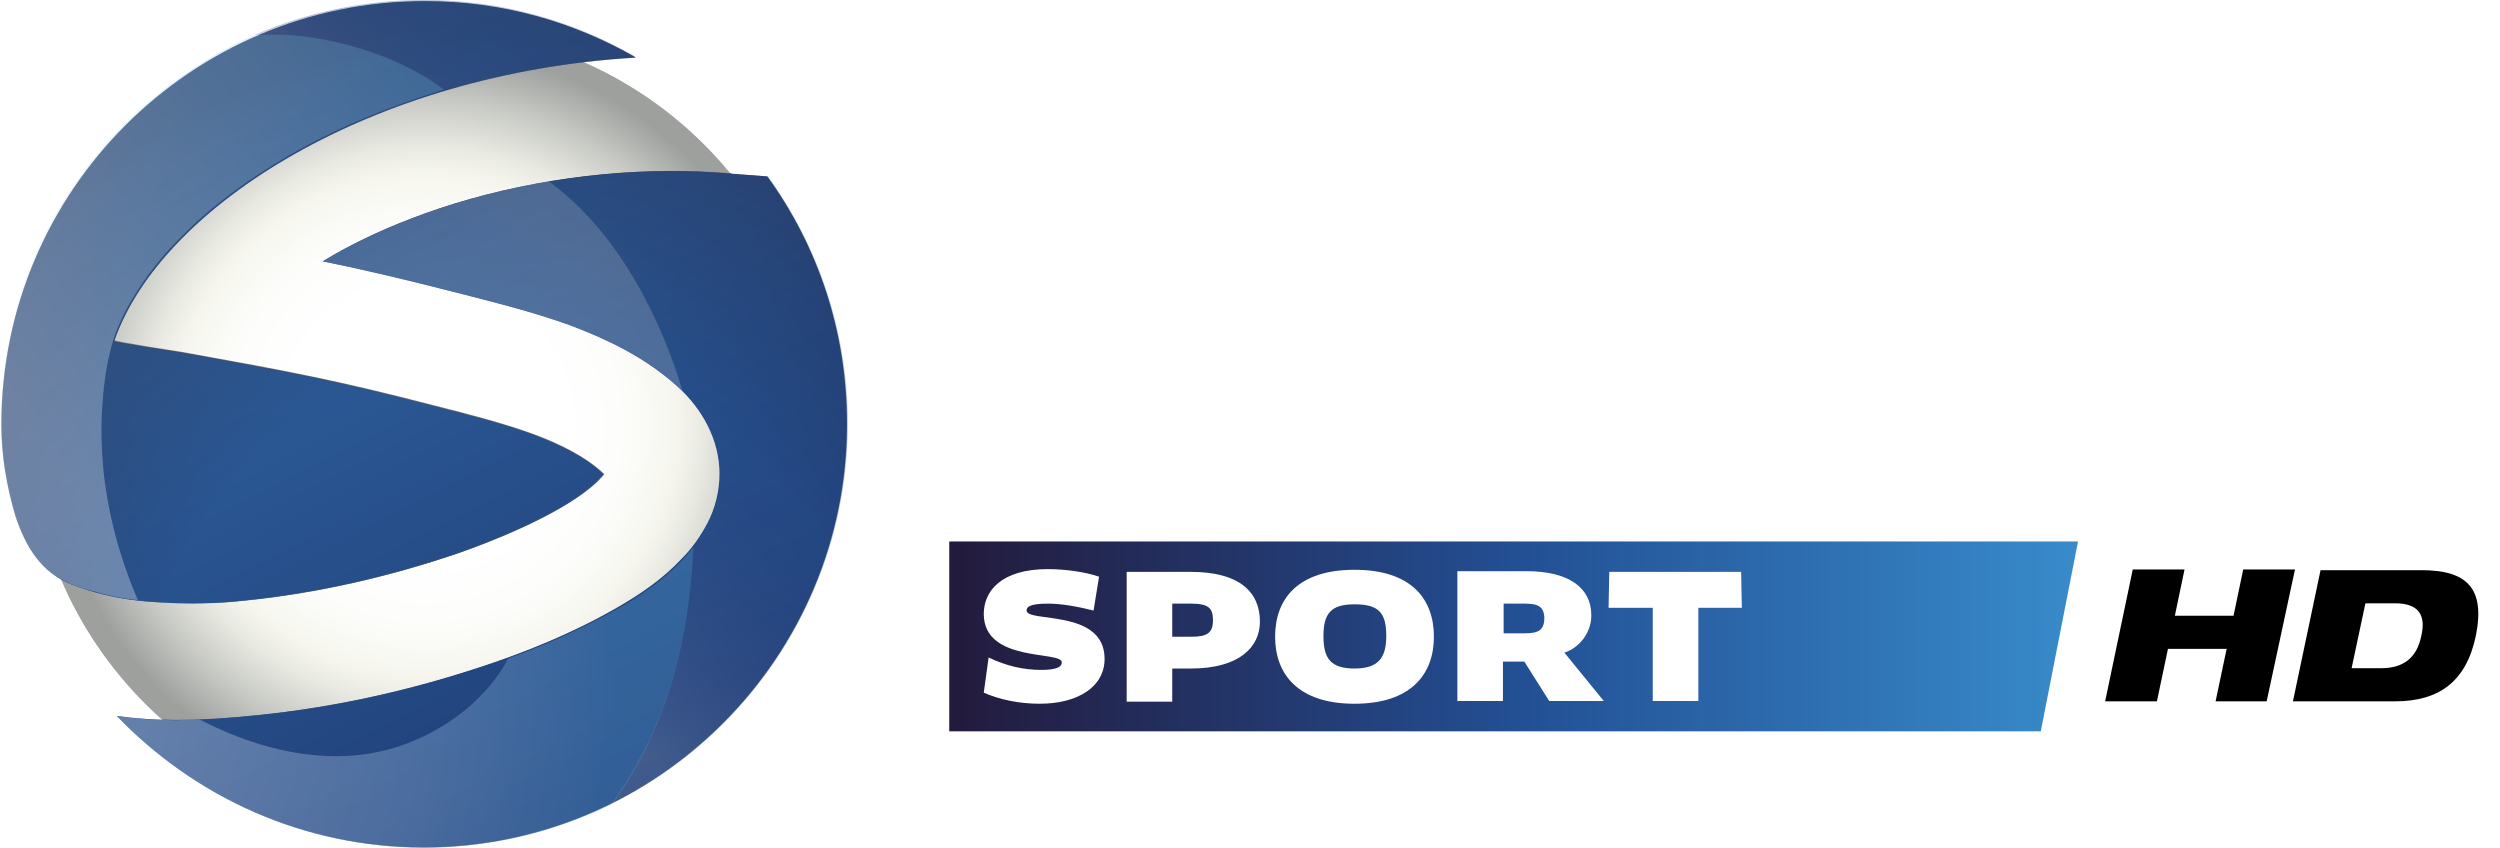 <svg width="796.29" height="270" version="1.1" viewBox="0 0 796.29 270" xml:space="preserve" xmlns="http://www.w3.org/2000/svg"><defs><radialGradient id="XMLID_8_-1" cx="391.74" cy="414.65" r="233.83" gradientTransform="matrix(.539 0 0 .539 -76.029 -88.33)" gradientUnits="userSpaceOnUse"><stop stop-color="#fff" offset=".343"/><stop stop-color="#FDFDFC" offset=".489"/><stop stop-color="#F8F8F2" offset=".603"/><stop stop-color="#F5F5ED" offset=".64"/><stop stop-color="#E8E9E1" offset=".705"/><stop stop-color="#C6C8C3" offset=".825"/><stop stop-color="#9DA09D" offset=".949"/></radialGradient><clipPath id="clipPath1658"><path d="m184.78-534.18c-129.1 0-233.8 104.7-233.8 233.8s104.7 233.8 233.8 233.8c129.2 0 233.8-104.7 233.8-233.8 0.1-129.1-104.6-233.8-233.8-233.8z"/></clipPath><filter id="filter1583" x="-.048" y="-.048" width="1.096" height="1.096" color-interpolation-filters="sRGB"><feGaussianBlur stdDeviation="10.023"/></filter><radialGradient id="SVGID_6_-0" cx="-962.81" cy="966.67" r="164.99" gradientTransform="matrix(.644 0 0 .644 1051.5 -379.22)" gradientUnits="userSpaceOnUse"><stop stop-color="#1D488A" offset=".522"/><stop stop-color="#1E1C40" offset="1"/></radialGradient><linearGradient id="SVGID_7_-9" x1="395.49" x2="452.99" y1="149.89" y2="262.3" gradientTransform="matrix(2.114 0 0 2.114 -749.81 -282.69)" gradientUnits="userSpaceOnUse"><stop stop-color="#5AA7DC" offset="0"/><stop stop-color="#1E1C40" offset="1"/></linearGradient><radialGradient id="SVGID_8_-0" cx="-1086.6" cy="957.88" r="148.94" gradientTransform="matrix(1.362 0 0 1.362 1473.5 -1084.5)" gradientUnits="userSpaceOnUse"><stop stop-color="#fff" offset="0"/><stop stop-color="#F9FBFE" offset=".118"/><stop stop-color="#E8F0FB" offset=".292"/><stop stop-color="#CCDEF4" offset=".501"/><stop stop-color="#A0C6EA" offset=".736"/><stop stop-color="#5DA8DD" offset=".991"/><stop stop-color="#5AA7DC" offset="1"/></radialGradient><linearGradient id="SVGID_9_-6" x1="359.82" x2="469.99" y1="199.75" y2="111.49" gradientTransform="matrix(2.114 0 0 2.114 -749.81 -282.69)" gradientUnits="userSpaceOnUse"><stop stop-color="#fff" offset="0"/><stop stop-color="#5AA7DC" offset=".61"/></linearGradient><linearGradient id="SVGID_10_-7" x1="403.95" x2="434.11" y1="164.08" y2="124.2" gradientTransform="matrix(2.114 0 0 2.114 -749.81 -282.69)" gradientUnits="userSpaceOnUse"><stop stop-color="#fff" offset=".005"/><stop stop-color="#E0E0EF" offset=".04"/><stop stop-color="#B9BCD9" offset=".091"/><stop stop-color="#959CC4" offset=".146"/><stop stop-color="#7581B3" offset=".206"/><stop stop-color="#5B6DA5" offset=".271"/><stop stop-color="#455E9B" offset=".343"/><stop stop-color="#345393" offset=".424"/><stop stop-color="#284D8E" offset=".521"/><stop stop-color="#20498B" offset=".649"/><stop stop-color="#1D488A" offset=".929"/></linearGradient><linearGradient id="SVGID_11_-7" x1="428.96" x2="492.61" y1="230.8" y2="147.04" gradientTransform="matrix(2.114 0 0 2.114 -749.81 -282.69)" gradientUnits="userSpaceOnUse"><stop stop-color="#fff" offset=".005"/><stop stop-color="#D2D4E7" offset=".053"/><stop stop-color="#AAAED0" offset=".104"/><stop stop-color="#868EBC" offset=".158"/><stop stop-color="#6675AB" offset=".215"/><stop stop-color="#4C639E" offset=".275"/><stop stop-color="#385695" offset=".34"/><stop stop-color="#2A4E8F" offset=".411"/><stop stop-color="#20498B" offset=".493"/><stop stop-color="#1D488A" offset=".615"/></linearGradient><filter id="filter1952" x="-.038" y="-.065" width="1.076" height="1.131" color-interpolation-filters="sRGB"><feGaussianBlur stdDeviation="3.363"/></filter><linearGradient id="SVGID_12_-7" x1="411.49" x2="451.86" y1="151.28" y2="212.27" gradientUnits="userSpaceOnUse"><stop stop-color="#5AA7DC" offset="0"/><stop stop-color="#66ABDE" offset=".011"/><stop stop-color="#92BEE7" offset=".062"/><stop stop-color="#B3CFEE" offset=".12"/><stop stop-color="#CCDEF4" offset=".185"/><stop stop-color="#E0EBF9" offset=".257"/><stop stop-color="#EEF4FC" offset=".342"/><stop stop-color="#F8FAFE" offset=".446"/><stop stop-color="#FEFEFF" offset=".593"/><stop stop-color="#fff" offset="1"/></linearGradient>
	<linearGradient id="SVGID_13_" x1="348.49" x2="512.04" y1="319.35" y2="319.35" gradientUnits="userSpaceOnUse">
		<stop stop-color="#231A3C" offset="0"/>
		<stop stop-color="#235095" offset=".511"/>
		<stop stop-color="#388BCA" offset="1"/>
	</linearGradient>
</defs>
<g transform="translate(4.0964e-6 2.15e-6)"><g transform="translate(.31 .133)"><path d="m134.94 9.049c-69.533 0-125.92 56.391-125.92 125.92s56.391 125.92 125.92 125.92c69.587 0 125.92-56.391 125.92-125.92 0.054-69.533-56.338-125.92-125.92-125.92z" fill="url(#XMLID_8_-1)" stroke-width=".539"/><g transform="matrix(.539 0 0 .539 35.417 296.76)" clip-path="url(#clipPath1658)" fill="#757576" filter="url(#filter1583)"><path d="m3.4-127.63c11.8 1.5 23.5 2.2 34.9 2.2 16.4 0 32.3-1.2 47.1-2.7 48.2-4.9 95.9-15.7 141.3-31.4 16.1-5.6 45.1-16.4 72.3-32.1 13.7-8 27-17 38.5-29 5.7-6 11.1-12.9 15.3-21.2s7.2-18.3 7.2-29.2c0.2-20.3-10.8-38.9-25.3-51.7-19.3-17.4-41.8-28-63.8-36s-43.9-13.3-62.3-18.1c-33.8-8.8-58.2-14.4-83.6-19.6 15.3-9.2 32.7-17.8 51.6-25 45.7-17.6 100.1-28.4 154.7-28.4 10.2 0 20.5 0.4 30.7 1.1l25.9 2c29.7 41.2 47.2 91.7 47.2 146.3 0 138.4-112.2 250.6-250.6 250.6-71.1 0-135.5-29.9-181.1-77.8zm-26.8-77.8c26.8 10.2 47.6 10.4 61.6 10.9 13.1 0.5 26.9 0 40.4-1.4 42.6-4.3 85.3-14 125.9-28 9-3.1 23.5-8.5 38.2-15.3 14.7-6.7 29.7-15.1 39.2-22.8 4.3-3.3 7.3-6.5 8.9-8.6-0.5-0.5-1-1.1-1.8-1.7-9.1-8.3-23.7-16.1-41.1-22.4s-37.2-11.3-56.2-16.2c-60.3-15.6-86.7-20.4-149.2-31.7 0 0-41.5-6.4-41.3-7.2 27.8-80.3 153-158.8 308.6-167.7-36.8-21.3-79.3-33.5-124.9-33.5-138.4 0-250.6 112.2-250.6 250.6 0 18.5 3.1 36.5 8.3 53.6 6.8 20 16.4 34.8 34 41.4z"/><path d="m260-442.63c48.5 36.1 70.9 99.7 77.7 122.7-19.2-18.5-44.7-30.9-66.7-38.8-22-8-43.9-13.3-62.3-18.1-33.8-8.8-58.2-14.4-83.6-19.6 15.3-9.2 32.7-17.8 51.7-25 25.1-9.7 52.9-17.3 81.9-22.2 0 0 0.8 0.6 1.3 1z" opacity=".17"/><path d="m51.6-125.63c-4.1 0.1-9.4 0.3-13.5 0.3-11.4 0-23.1-0.7-34.9-2.2 45.6 47.9 110 77.8 181.4 77.8 40 0 77.8-9.4 111.4-26.1 40.1-55.9 46.1-115.3 47.9-152.1-2.1 2.6-4.2 5.1-6.5 7.4-11.5 12-24.9 21.1-38.5 29-23.4 13.5-48.2 23.4-64.9 29.5-14.4 27.6-45.1 48.8-77.4 55.6-21 4.4-56.6 5.5-104.4-18.8z" opacity=".31"/><path d="m-57.5-246.73c4.8 14 11.9 28.1 24.6 36.5 7.2 4.8 15.7 7.3 23.9 9.6 8 2.2 16.2 3.8 24.5 4.7-10.6-24.7-17.8-50.7-20.3-77.5-1.2-13.3-1.4-26.7-0.3-39.9 1-12.1 2.6-24.8 6.2-36.4 3.4-10.9 9.2-21.3 15.5-30.8 7.2-11 15.7-21 24.9-30.3 18.6-18.8 40.3-34.7 63.2-47.9 29.1-16.7 60.1-29.5 92.2-39.2-19.6-15.1-44.1-24.1-68.1-29.1-11.2-2.3-22.6-3.7-34.1-3.6-2.5 0-4.9 0.1-7.4 0.3-0.9 0.1-2.3 0-3.1 0.3-1.6 0.7-3.1 1.4-4.7 2.1-5.9 2.7-11.7 5.7-17.4 8.9-45.3 25.5-82.2 65.1-104.3 112.2-10.6 22.6-17.8 46.8-21.2 71.6-3.7 26.4-3.3 53.2 3.3 79.1 0.8 3.2 1.6 6.3 2.6 9.4" opacity=".31"/><path d="m388.2-446.63-25.9-2c-10.2-0.7-20.4-1.1-30.7-1.1-24.5 0-49 2.2-72.7 6.2 29.4 20.8 61.7 65 79 123.7h-0.1v0.1c-0.1-0.1-0.2-0.1-0.2-0.2 13.1 12.7 22.6 30.2 22.5 49.1 0 10.9-3 20.9-7.2 29.2-2.6 5.1-5.6 9.7-8.9 13.8-1.8 36.8-7.7 96.3-47.9 152.1 82.5-41 139.2-126.1 139.2-224.5 0.1-54.7-17.4-105.2-47.1-146.4z" opacity=".15"/></g></g><g transform="matrix(2.114 0 0 2.114 -749.81 -282.69)"><path d="m372.3 241.6c3 0.4 6 0.6 8.9 0.6 4.2 0 8.2-0.3 12-0.7 12.3-1.2 24.4-4 36-8 4.1-1.4 11.5-4.2 18.4-8.2 3.5-2 6.9-4.3 9.8-7.4 1.5-1.5 2.8-3.3 3.9-5.4s1.8-4.7 1.8-7.4c0-5.2-2.7-9.9-6.4-13.2-4.9-4.4-10.6-7.1-16.2-9.2-5.6-2-11.2-3.4-15.9-4.6-8.6-2.2-14.8-3.7-21.3-5 3.9-2.4 8.3-4.5 13.2-6.4 11.6-4.5 25.5-7.2 39.4-7.2 2.6 0 5.2 0.1 7.8 0.3l6.6 0.5c7.6 10.5 12 23.3 12 37.3 0 35.2-28.6 63.8-63.8 63.8-18.1 0-34.5-7.6-46.2-19.8zm-6.8-19.8c6.8 2.6 12.1 2.6 15.7 2.8 3.3 0.1 6.9 0 10.3-0.4 10.9-1.1 21.7-3.6 32.1-7.1 2.3-0.8 6-2.2 9.7-3.9s7.6-3.8 10-5.8c1.1-0.8 1.8-1.7 2.3-2.2l-0.4-0.4c-2.3-2.1-6-4.1-10.5-5.7-4.4-1.6-9.5-2.9-14.3-4.1-15.3-4-22.1-5.2-38-8.1 0 0-10.6-1.6-10.5-1.8 7.1-20.4 39-40.4 78.6-42.7-9.4-5.4-20.2-8.5-31.8-8.5-35.2 0-63.8 28.6-63.8 63.8 0 4.7 0.8 9.3 2.1 13.7 1.6 4.9 4 8.6 8.5 10.4z" fill="url(#SVGID_6_-0)"/></g><path d="m37.357 228.14c6.343 0.846 12.686 1.269 18.818 1.269 8.88 0 17.338-0.634 25.372-1.48 26.006-2.537 51.59-8.457 76.116-16.915 8.669-2.96 24.315-8.88 38.904-17.338 7.4-4.229 14.589-9.092 20.72-15.646 3.171-3.171 5.92-6.977 8.246-11.417 2.326-4.44 3.806-9.937 3.806-15.646 0-10.995-5.709-20.932-13.532-27.909-10.36-9.303-22.412-15.012-34.252-19.452-11.84-4.229-23.681-7.189-33.618-9.726-18.183-4.652-31.292-7.823-45.035-10.572 8.246-5.074 17.549-9.514 27.909-13.532 24.526-9.514 53.915-15.223 83.305-15.223 5.497 0 10.995 0.211 16.492 0.634l13.955 1.057c16.069 22.2 25.372 49.264 25.372 78.865 0 74.424-60.47 134.89-134.89 134.89-38.269 0-72.944-16.069-97.682-41.864z" fill="none" stroke-width="2.114"/><path d="m37.357 228.14c6.343 0.846 12.686 1.269 18.818 1.269 8.88 0 17.338-0.634 25.372-1.48 26.006-2.537 51.59-8.457 76.116-16.915 8.669-2.96 24.315-8.88 38.904-17.338 7.4-4.229 14.589-9.092 20.72-15.646 3.171-3.171 5.92-6.977 8.246-11.417 2.326-4.44 3.806-9.937 3.806-15.646 0-10.995-5.709-20.932-13.532-27.909-10.36-9.303-22.623-15.012-34.252-19.452-11.84-4.229-23.681-7.189-33.618-9.726-18.183-4.652-31.292-7.823-45.035-10.572 8.246-5.074 17.549-9.514 27.909-13.532 24.526-9.514 53.915-15.223 83.305-15.223 5.497 0 10.995 0.211 16.492 0.634l13.955 1.057c16.069 22.2 25.372 49.264 25.372 78.865 0 74.424-60.47 134.89-134.89 134.89-38.269 0-72.944-16.069-97.682-41.864zm-14.377-41.864c14.377 5.497 25.583 5.497 33.195 5.92 6.977 0.211 14.589 0 21.778-0.846 23.046-2.326 45.881-7.612 67.87-15.012 4.863-1.692 12.686-4.652 20.509-8.246s16.069-8.034 21.143-12.263c2.326-1.692 3.806-3.594 4.863-4.652-0.211-0.211-0.634-0.634-1.057-0.846-4.863-4.44-12.686-8.669-22.2-12.052-9.303-3.383-20.086-6.132-30.235-8.669-32.349-8.457-46.727-10.995-80.345-17.126 0 0-22.412-3.383-22.2-3.806 15.012-43.132 82.459-85.419 166.19-90.282-19.875-11.417-42.709-17.972-67.236-17.972-74.424 0-134.89 60.47-134.89 134.89 0 9.937 1.692 19.663 4.44 28.966 3.594 10.36 8.669 18.395 18.183 21.989z" fill="url(#SVGID_7_-9)" opacity=".32" stroke-width="2.114"/><path d="m63.363 229.19c-2.114 0-5.074 0.211-7.189 0.211-6.132 0-12.475-0.423-18.818-1.269 24.526 25.795 59.201 41.864 97.682 41.864 21.566 0 41.864-5.074 60.047-13.955 21.566-30.023 24.738-62.161 25.795-81.825-1.057 1.48-2.326 2.749-3.383 4.017-6.132 6.554-13.32 11.417-20.72 15.646-12.686 7.189-26.006 12.686-34.886 15.857-7.823 14.8-24.315 26.218-41.652 29.812-11.206 2.326-30.446 2.96-56.241-10.149z" fill="url(#SVGID_8_-0)" opacity=".31" stroke-width="2.114"/><path d="m4.584 163.86c2.537 7.612 6.343 15.223 13.32 19.663 3.806 2.537 8.457 4.017 12.897 5.074 4.229 1.269 8.669 2.114 13.109 2.537-5.709-13.32-9.514-27.275-10.995-41.652-0.634-7.189-0.846-14.377-0.211-21.566 0.423-6.554 1.48-13.32 3.383-19.663 1.903-5.92 4.863-11.417 8.246-16.492 3.806-5.92 8.457-11.417 13.32-16.28 9.937-10.149 21.778-18.606 34.041-25.795 15.646-9.092 32.349-15.857 49.687-21.143-10.572-8.034-23.681-12.897-36.578-15.646-6.132-1.269-12.263-1.903-18.395-1.903-1.269 0-2.749 0-4.017 0.211-0.423 0-1.269 0-1.692 0.211-0.846 0.423-1.692 0.846-2.537 1.057-3.171 1.48-6.343 3.171-9.303 4.863-24.315 13.743-44.19 35.098-56.241 60.47-5.709 12.263-9.514 25.161-11.417 38.481-1.903 14.166-1.692 28.543 1.692 42.498 0.846 1.692 1.269 3.383 1.692 5.074" fill="url(#SVGID_9_-6)" opacity=".31" stroke-width="2.114"/><path d="m129.75 21.355c4.229 2.114 8.246 4.652 11.84 7.189h-0.211c18.818-5.709 39.327-9.303 60.893-10.572-19.875-11.417-42.709-17.972-67.236-17.972-19.24 0-37.635 4.017-54.127 11.206 14.166-1.269 33.618 2.537 48.841 10.149z" fill="url(#SVGID_10_-7)" opacity=".35" stroke-width="2.114"/><path d="m244.77 56.241-13.955-1.057c-5.497-0.423-10.995-0.634-16.492-0.634-13.32 0-26.429 1.269-39.115 3.383 15.857 11.206 33.195 35.098 42.498 66.601l-0.211-0.211c6.977 6.766 12.263 16.28 12.052 26.429 0 5.92-1.692 11.206-3.806 15.646-1.48 2.749-2.96 5.286-4.863 7.4-1.057 19.875-4.229 51.801-25.795 81.825 44.401-21.989 75.059-67.87 75.059-120.94 0-28.966-9.514-56.241-25.372-78.442z" fill="url(#SVGID_11_-7)" opacity=".15" stroke-width="2.114"/><path transform="matrix(.539 0 0 .539 -75.869 -88.361)" d="m466.9 272.4c48.5 36.1 70.9 99.7 77.7 122.7-19.2-18.5-44.7-30.9-66.7-38.8-22-8-43.9-13.3-62.3-18.1-33.8-8.8-58.2-14.4-83.6-19.6 15.3-9.2 32.7-17.8 51.7-25 25.1-9.7 52.9-17.3 81.9-22.2 0 0 0.8 0.6 1.3 1z" fill="#757576" filter="url(#filter1952)" opacity=".17"/><g transform="matrix(2.114 0 0 2.114 -749.81 -282.69)"><path d="m437.7 161.3c12.4 9.2 18.1 25.4 19.8 31.3-4.9-4.7-11.4-7.9-17-9.9s-11.2-3.4-15.9-4.6c-8.6-2.2-14.8-3.7-21.3-5 3.9-2.4 8.3-4.5 13.2-6.4 6.4-2.5 13.5-4.4 20.9-5.7 0 0.1 0.2 0.2 0.3 0.3z" fill="url(#SVGID_12_-7)" opacity=".17"/></g></g><polygon transform="matrix(2.199 0 0 2.199 -464 -499.54)" points="512 305.6 506.6 333.1 348.5 333.1 348.5 305.6" fill="url(#SVGID_13_)"/><g transform="matrix(2.199 0 0 2.199 -464 -499.54)" fill="#fff">
		<path d="m371.3 258.6c-0.3 0.7-9.6 26.3-9.6 26.3s-9.3-25.5-9.6-26.3h-11.6c0.6 1.5 16.9 40.4 17.1 41h7.9c0.3-0.7 16.5-39.5 17.1-41h-11.3z"/>
		<path d="m390 258.6v40.9h11.2v-40.9h-11.2z"/>
		<path d="m425.3 258.6c-0.3 0.7-16.5 39.5-17.2 41h11.6c0.2-0.6 1.7-4.6 1.7-4.6h15.8s1.4 4 1.7 4.6h11.5c-0.6-1.5-16.9-40.4-17.2-41h-7.9zm4 14.8 5.1 14.1h-10.2z"/>
		<path d="m511.4 258.6c-0.3 0.7-16.5 39.5-17.2 41h11.6c0.2-0.6 1.7-4.6 1.7-4.6h15.8s1.4 4 1.7 4.6h11.5c-0.6-1.5-16.9-40.4-17.1-41h-8zm4 14.8 5.1 14.1h-10.3z"/>
		<path d="m469.5 258.2c-10.1 0-15 3.4-15 10.5v4.9c0 3.7 1.5 6.5 4.1 7.8 2 1.1 4.3 1.4 10.3 1.4h7.8c2.5 0 3.5 1 3.5 3.5v0.6c0 2.5-1 3.5-3.5 3.5h-8.5c-1.3 0-2.1-0.3-2.7-0.9-0.4-0.5-0.7-1.1-0.7-2-1 0.1-9.1 0.4-10.2 0.4 1.2 8.4 5.3 11.6 14.9 11.6h6.2c10.1 0 15-3.5 15-10.6v-4.9c0-3.7-1.4-6.5-4.1-7.9-2-1.1-4.3-1.4-10.3-1.4h-7.8c-2.5 0-3.5-1-3.5-3.4v-0.6c0-2.5 1.1-3.5 3.5-3.5h8.5c1.3 0 2.1 0.3 2.7 0.9 0.4 0.5 0.7 1.1 0.7 1.9 1-0.1 9.1-0.8 10.2-0.9-1.6-8.2-5.5-11.1-14.9-11.1h-6.2z"/>
		<path d="m533.4 258.6v9.8h14.3v31.1h11.2v-31.1h14.3v-9.8h-39.8z"/>
	</g><g transform="matrix(2.199 0 0 2.199 -464 -499.54)" fill="#fff">
		<path d="m361.6 329.1c-3 0-5.8-0.6-8.1-1.6l0.7-5.1c2.5 1.2 5 1.8 7.6 1.8 2.2 0 3-0.4 3-1.1 0-1.7-11.3 0.1-11.3-7 0-3.3 2.5-6.5 9.3-6.5 2.4 0 5.4 0.4 7.4 1.1l-0.8 4.9c-2.4-0.6-4.7-1-6.6-1-2.7 0-3.1 0.5-3.1 1 0 1.8 11.3-0.3 11.3 7 0 4-3.8 6.5-9.4 6.5z"/>
		<path d="m383.5 324h-2.7v4.8h-6.6v-18.8h9.3c7 0 10 2.9 10 7.2 0 3.7-3 6.8-10 6.8zm0-9.4h-2.7v4.8h2.7c2.3 0 3.2-0.5 3.2-2.4 0-1.8-0.7-2.4-3.2-2.4z"/>
		<path d="m407.2 329.1c-8.2 0-11.5-4.3-11.5-9.7 0-5.5 3.3-9.7 11.5-9.7s11.5 4.2 11.5 9.7c0 5.4-3.3 9.7-11.5 9.7zm0-14.4c-3.4 0-4.5 1.3-4.5 4.6s1.1 4.7 4.5 4.7 4.6-1.5 4.6-4.7c0-3.3-1-4.6-4.6-4.6z"/>
		<path d="m437.6 321.7 5.7 7h-7.9l-3.6-5.7h-3.1v5.7h-6.6v-18.8h10c6 0 9.4 2.3 9.4 6.4 0 2.3-1.5 4.6-3.9 5.4zm-5.7-7.1h-3.1v4.3h3.1c2 0 2.8-0.5 2.8-2.3-0.1-1.5-0.8-2-2.8-2z"/>
		<path d="m457 315.2v13.5h-6.6v-13.5h-6.4l0.1-5.2h19.1l0.1 5.2z"/>
	</g><polygon transform="matrix(2.199 0 0 2.199 -464 -499.54)" points="573.2 333.2 573.2 305.6 515.5 305.5 510.2 333.2" fill="#fff"/><path d="m709.22 206.68h-18.689l-3.518 16.71h-16.49l8.795-41.995h16.49l-3.078 14.731h18.689l3.078-14.731h16.49l-9.015 41.995h-16.27z" stroke-width="2.199"/><path d="m739.13 181.61h32.101c14.292 0 20.448 5.497 17.37 20.888-3.078 14.731-11.873 20.888-25.725 20.888h-32.541zm9.894 31.222h9.454c7.476 0 11.433-3.738 12.752-10.334 1.539-6.596-0.879-10.334-8.355-10.334h-9.454z" stroke-width="2.199"/>
</svg>
